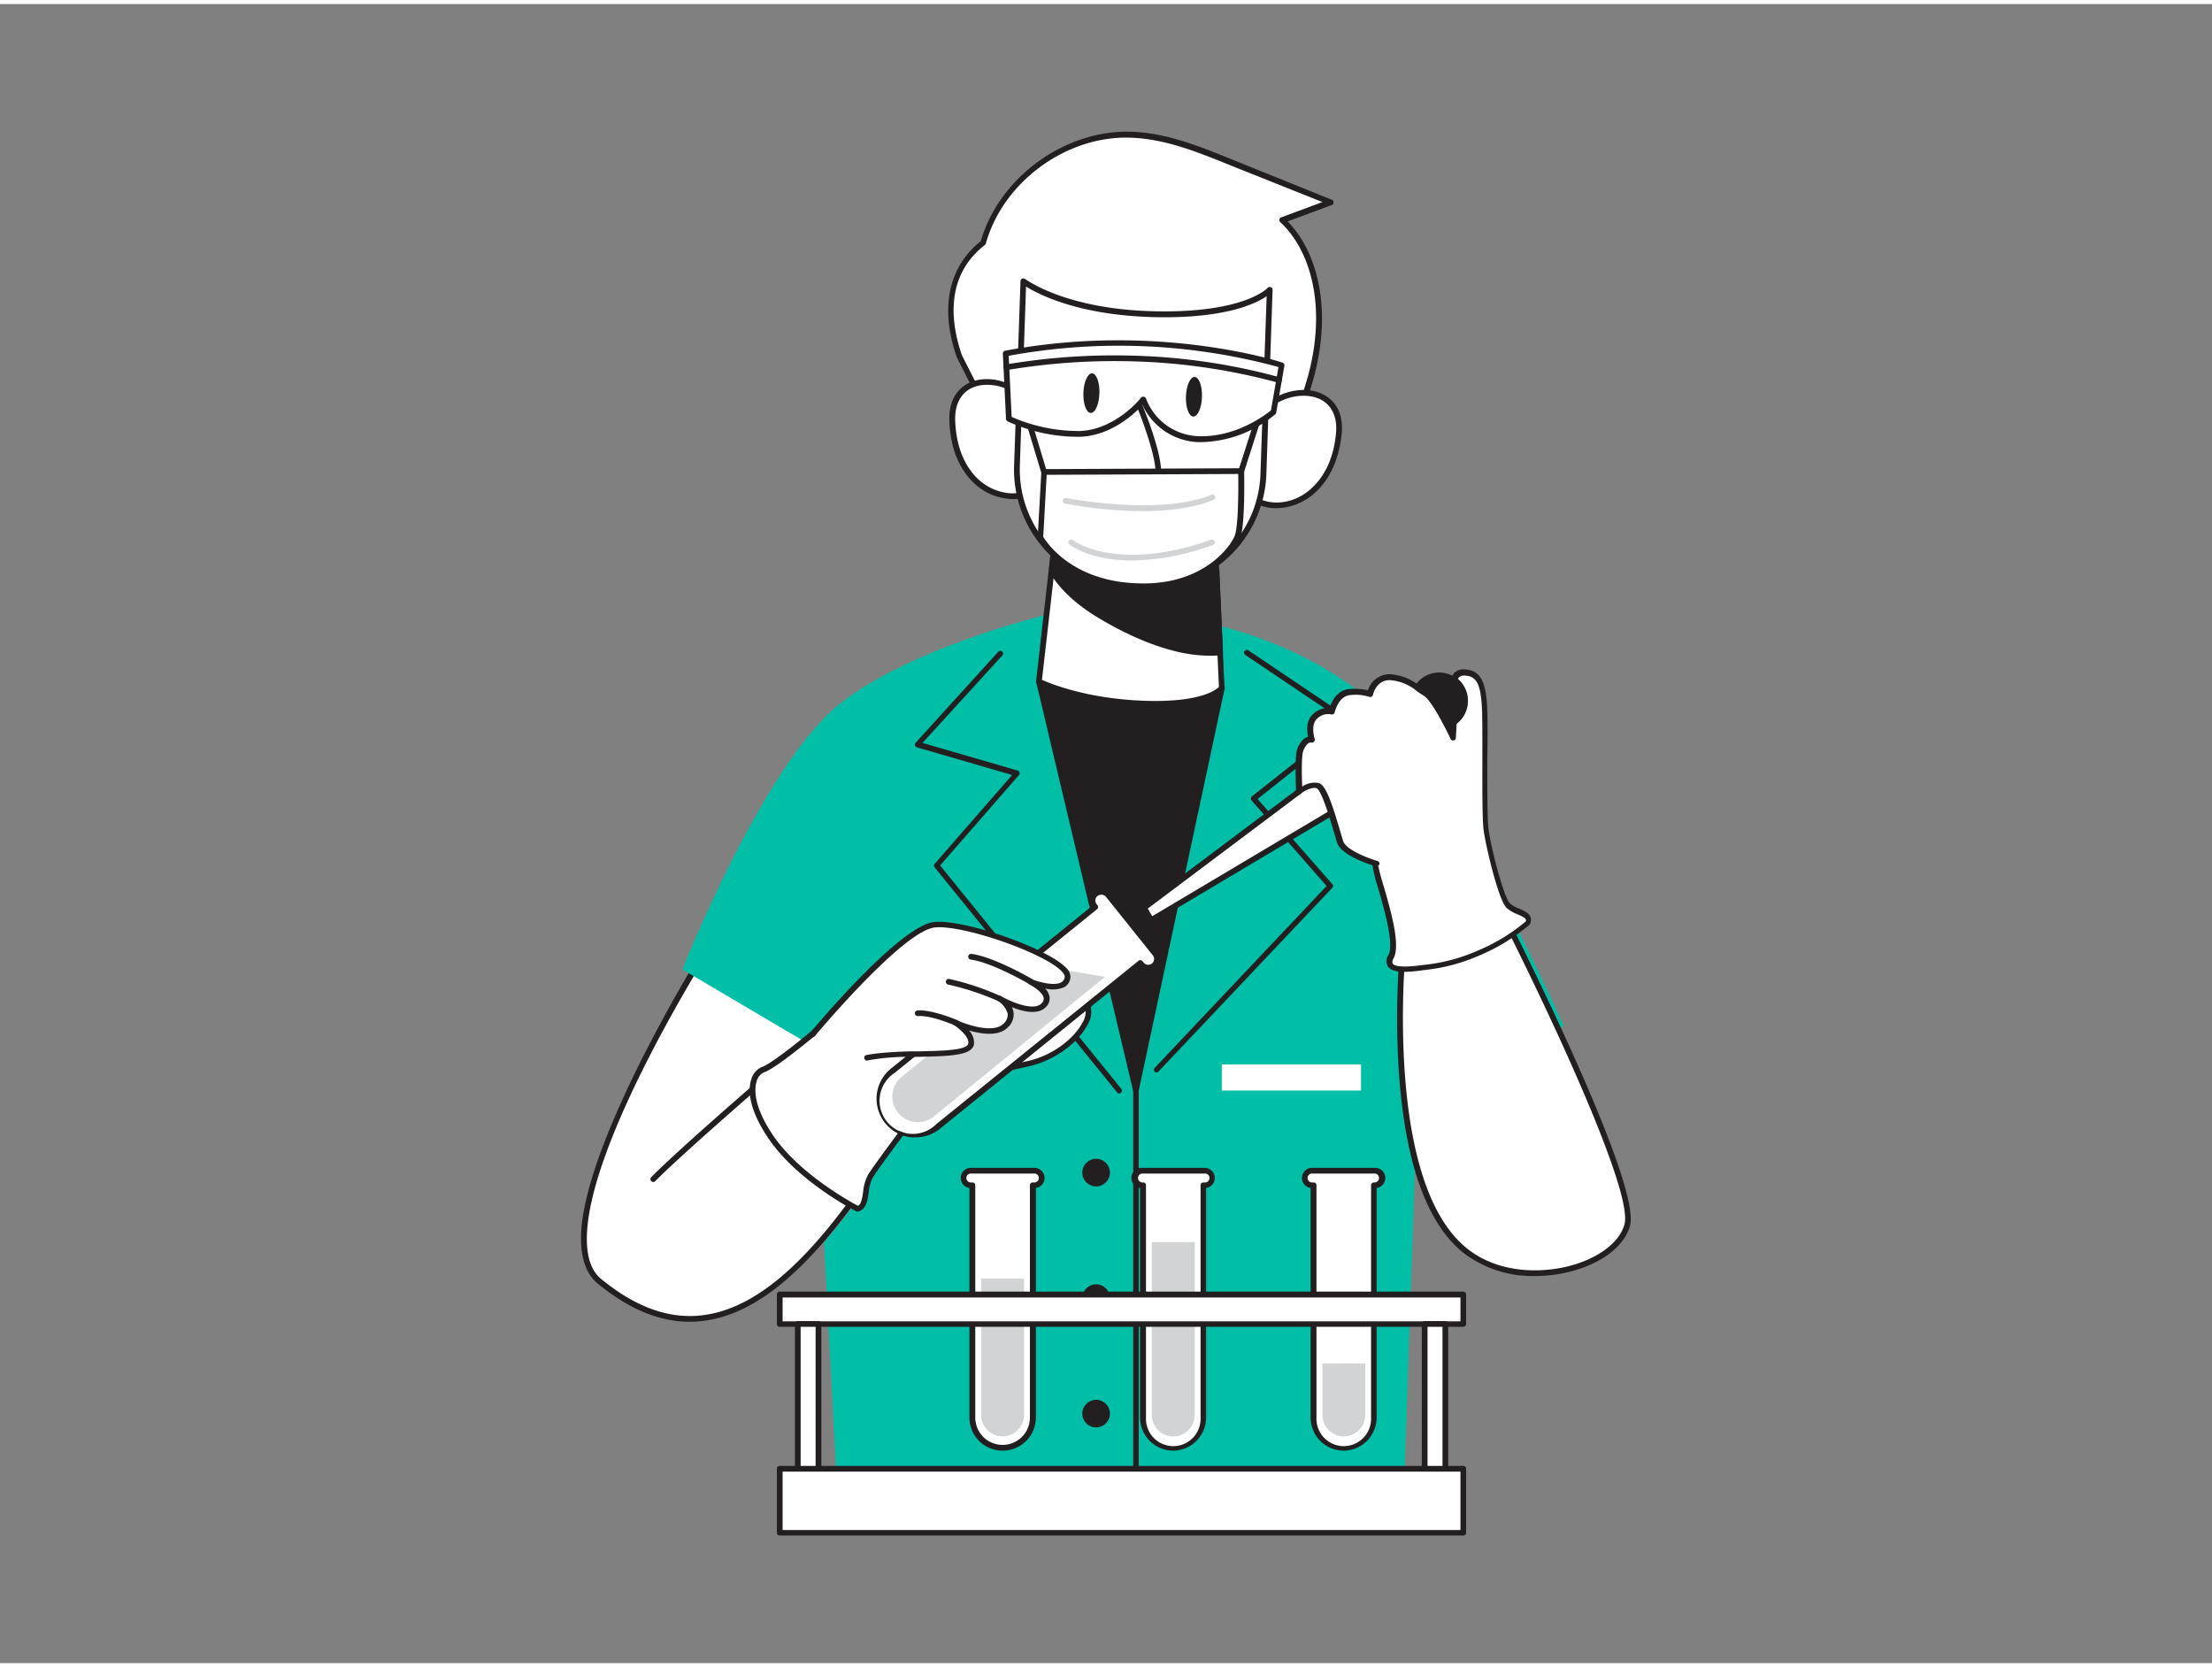 <svg xmlns="http://www.w3.org/2000/svg" viewBox="0 0 400 300" width="406" height="306" class="illustration styles_illustrationTablet__1DWOa"><rect x="0" y="0" width="400" height="300" fill="#808080" stroke="none"/><g id="_357_laboratory_analyst_flatline" data-name="#357_laboratory_analyst_flatline"><path d="M133.27,162.6c-1,.59-38,57.64-24.82,68.39,18,14.66,33.53,4.6,50.59-21.66l-9.18-31.83Z" fill="#fff"></path><path d="M124.73,238.27c-5.48,0-11-2.27-16.61-6.88-2.3-1.87-3.3-5.15-3-9.75,1.38-19.15,26.48-58.66,27.85-59.48a.51.51,0,0,1,.61.05l16.59,14.9a.51.51,0,0,1,.15.24l9.19,31.84a.52.52,0,0,1-.06.42c-11.59,17.82-21.63,26.85-31.61,28.41A19.55,19.55,0,0,1,124.73,238.27Zm8.59-74.93c-3.11,4.2-28,43.16-27.18,60.82.14,3,1,5.12,2.63,6.43,6.5,5.29,12.7,7.39,18.94,6.41,9.63-1.51,19.42-10.33,30.77-27.75l-9.08-31.47Z" fill="#231f20"></path><path d="M118.13,213a.51.51,0,0,1-.36-.15.52.52,0,0,1,0-.73c5.2-5.31,23.08-20.68,23.26-20.84a.52.52,0,1,1,.67.79c-.18.15-18,15.49-23.2,20.77A.49.49,0,0,1,118.13,213Z" fill="#231f20"></path><path d="M192.64,109.56s-27,6-40.81,17-28.44,48-28.44,48l30.86,18.21,0,24.69-5.23,6.5,2.49,47.18H253.8l2.48-72.9,26.49-13.45s-18.38-40.7-29.53-53.5S221,108.58,192.64,109.56Z" fill="#00BFA6"></path><path d="M202.4,197a.5.5,0,0,1-.38-.19l-33-40.7a.49.49,0,0,1,0-.64l14-16.07-17.22-5a.51.51,0,0,1-.23-.82l15-16.52a.5.5,0,0,1,.73.67L166.82,133.6l17.21,5a.49.49,0,0,1,.33.34.5.5,0,0,1-.1.47L170,155.76l32.76,40.39a.5.5,0,0,1-.07.7A.54.54,0,0,1,202.4,197Z" fill="#231f20"></path><path d="M209.15,193.2a.45.45,0,0,1-.34-.14.49.49,0,0,1,0-.7l31.08-32.89L226.32,144a.49.49,0,0,1-.12-.37.52.52,0,0,1,.18-.35l16.92-13.4-18.07-12.16a.5.5,0,1,1,.55-.83l18.64,12.55a.44.44,0,0,1,.22.39.49.49,0,0,1-.18.41l-17.05,13.5,13.51,15.39a.5.5,0,0,1,0,.67L209.51,193A.48.48,0,0,1,209.15,193.2Z" fill="#231f20"></path><path d="M187.87,122.5l17.54,74,15.53-72.81S199.4,124.93,187.87,122.5Z" fill="#231f20"></path><path d="M205.41,197a.49.49,0,0,1-.48-.38l-17.55-74a.49.49,0,0,1,.13-.46A.52.52,0,0,1,188,122c11.34,2.39,32.73,1.15,32.94,1.14a.55.55,0,0,1,.41.17.52.52,0,0,1,.11.43L205.9,196.56a.5.5,0,0,1-.48.4Zm-16.88-73.82,16.86,71.05,14.93-70C216.71,124.36,199,125.13,188.53,123.14Z" fill="#231f20"></path><path d="M234.13,75.33c5-10.93,7.26-27.48-2.29-36.26l8.71-3.23-18.26-7.37c-5.65-2.28-11.44-4.6-17.53-4.86-12-.52-23.74,8-27,19.55-6.7,5.22-6.83,13.11-4.38,20.35.39,1.14,9.48,17.46,6.59,17.28,8.42.52,16.91,1.24,25.4,1.11C212.14,81.8,230.53,83.28,234.13,75.33Z" fill="#fff"></path><path d="M212.3,82.46c-1.28,0-2.51,0-3.63,0s-2.37,0-3.27,0c-6.89.1-13.86-.36-20.6-.8L180,81.31h0a.51.51,0,0,1-.48-.55.49.49,0,0,1,.54-.48h0c.49-.76-1.48-5.52-5.88-14.11-.76-1.5-1.14-2.23-1.23-2.5-3-8.79-1.41-16.18,4.41-20.81,3.36-11.62,15.37-20.28,27.46-19.77,6.25.27,12.07,2.62,17.7,4.9l18.26,7.37a.52.52,0,0,1,0,1l-7.94,2.94c6.32,6.43,9.25,19.9,1.82,36.27h0C231.77,81.78,220.72,82.46,212.3,82.46Zm-6.1-1.08,2.48,0c7.69.1,22,.29,25-6.28h0c7.45-16.42,4.27-29.74-2.17-35.67a.49.49,0,0,1-.16-.48.49.49,0,0,1,.33-.38l7.46-2.77L222.1,29c-5.55-2.25-11.29-4.56-17.36-4.83C193.09,23.6,181.43,32,178.27,43.3a.48.48,0,0,1-.18.26c-7.13,5.57-6.22,13.83-4.2,19.78.07.21.58,1.2,1.17,2.36,3.94,7.69,6.23,12.69,6,14.64l3.83.25c6.72.44,13.67.9,20.51.79Zm27.93-6h0Z" fill="#231f20"></path><path d="M226.11,77.88c1.79-9.13,17.11-10.86,16-.06a16,16,0,0,1-4.41,10c-2.71,2.56-7,3.68-10.31,2" fill="#fff"></path><path d="M230.83,91.16a8.33,8.33,0,0,1-3.69-.82.52.52,0,0,1,.46-.93c3,1.46,7,.66,9.72-2,3-2.82,4-6.83,4.26-9.7.39-3.76-1.36-6.3-4.69-6.8-4.1-.61-9.31,2.12-10.27,7a.52.52,0,0,1-.61.41.53.53,0,0,1-.41-.61c1.08-5.47,6.9-8.52,11.44-7.84,3.05.46,6.11,2.78,5.57,7.93-.32,3-1.37,7.3-4.58,10.34A10.61,10.61,0,0,1,230.83,91.16Z" fill="#231f20"></path><path d="M188.13,76.56c-1.16-9.23-16.32-12-15.95-1.17a16,16,0,0,0,3.72,10.3c2.51,2.75,6.68,4.16,10.14,2.75" fill="#fff"></path><path d="M183.13,89.51A10.5,10.5,0,0,1,175.52,86c-3-3.26-3.74-7.58-3.85-10.63-.18-5.18,3-7.28,6.1-7.53,4.59-.35,10.18,3.08,10.87,8.62a.52.52,0,0,1-1,.13c-.61-5-5.63-8.06-9.76-7.72-3.36.27-5.28,2.68-5.15,6.46.1,2.88.8,6.95,3.58,10,2.56,2.8,6.49,3.87,9.56,2.62a.52.52,0,1,1,.39,1A8.18,8.18,0,0,1,183.13,89.51Z" fill="#231f20"></path><path d="M187.87,122.5s7,3.58,19,4,14-2.85,14-2.85l-.29-6.44-.66-15-.63-14-27.47-1-1.31,11.38-.41,3.69Z" fill="#fff"></path><path d="M208.94,127.05c-.65,0-1.33,0-2.05,0-12-.42-19-3.9-19.26-4.05a.53.53,0,0,1-.28-.52l4-35.2a.51.51,0,0,1,.53-.45l27.47.95a.5.5,0,0,1,.49.49l1.59,35.39a.61.61,0,0,1-.08.3C221.29,124.05,219.32,127.05,208.94,127.05Zm-20.52-4.86c1.5.68,8.15,3.43,18.51,3.79,10.16.35,13-2,13.49-2.51l-1.56-34.72-26.51-.92Z" fill="#231f20"></path><path d="M190.17,102.37c2,3.41,5.3,6.14,8.75,8.22,5.8,3.48,14.52,7.46,21.73,6.62l-.66-15a67.2,67.2,0,0,1-15.84-.44c-4.62-.57-9.38-1.19-13.57-3.12Z" fill="#231f20"></path><path d="M218.6,117.82c-7.41,0-15.53-4.16-19.93-6.8-4.17-2.51-7.17-5.34-8.93-8.4a.56.56,0,0,1-.06-.31l.4-3.69a.51.51,0,0,1,.25-.38.53.53,0,0,1,.46,0c4.24,2,9.12,2.56,13.42,3.08a66.3,66.3,0,0,0,15.73.45.48.48,0,0,1,.37.11.5.5,0,0,1,.18.36l.66,15a.49.49,0,0,1-.44.51A18.39,18.39,0,0,1,218.6,117.82Zm-27.91-15.56a23.81,23.81,0,0,0,8.49,7.9c4.62,2.78,13.41,7.26,20.95,6.6l-.61-14a67.93,67.93,0,0,1-15.44-.5c-4.16-.51-8.86-1.08-13.08-2.88Z" fill="#231f20"></path><path d="M204.22,105.22l2.45.08A21.06,21.06,0,0,0,228.45,85l1.16-33.32s-4.16,4.74-20.8,4.4-23.75-6-23.75-6L183.9,83.44A21.07,21.07,0,0,0,204.22,105.22Z" fill="#fff"></path><path d="M207.41,105.83h-.76l-2.45-.09a21.57,21.57,0,0,1-20.82-22.31l1.16-33.33a.52.52,0,0,1,.3-.45.51.51,0,0,1,.54.07c.07,0,7.2,5.49,23.44,5.83s20.36-4.18,20.4-4.23a.53.53,0,0,1,.58-.13.51.51,0,0,1,.32.49L229,85A21.61,21.61,0,0,1,207.41,105.83ZM185.54,51.07l-1.12,32.38a20.56,20.56,0,0,0,19.82,21.25h0l2.45.09A20.53,20.53,0,0,0,227.93,85l1.12-32.18c-2,1.38-7.54,4.06-20.25,3.79C195.09,56.29,187.83,52.51,185.54,51.07Z" fill="#231f20"></path><path d="M206.66,86.86a35,35,0,0,1-4.33-.28.52.52,0,0,1-.44-.59.53.53,0,0,1,.59-.44,31.22,31.22,0,0,0,6,.21.28.28,0,0,0,.26-.16c.92-1.48-1.4-8.5-3.07-12.58a.51.51,0,0,1,.28-.67.52.52,0,0,1,.67.28c.76,1.84,4.46,11.16,3,13.51a1.29,1.29,0,0,1-1.06.65C207.91,86.84,207.27,86.86,206.66,86.86Z" fill="#231f20"></path><path d="M188.79,84.6l-.66,11.84s4.64,9.06,19.12,8.83c10.76-.16,15.54-6.67,16.47-8.83s.71-12,.71-12Z" fill="#fff"></path><path d="M206.71,105.79c-14.2,0-18.85-8.73-19-9.11a.49.49,0,0,1-.06-.27l.66-11.84a.52.52,0,0,1,.52-.48l35.64-.16h0a.51.51,0,0,1,.51.51c0,.4.22,10-.74,12.21-1.08,2.48-6.21,9-16.94,9.14Zm-18.06-9.47c.6,1,5.39,8.44,18.08,8.44h.51c10.19-.16,15-6.21,16-8.52.69-1.59.72-8.25.67-11.27l-34.64.15Z" fill="#231f20"></path><path d="M204.69,100.62c-7.53,0-11.08-2.73-11.3-2.91a.5.5,0,0,1-.08-.7.52.52,0,0,1,.71-.08c.07.06,7.87,6,25-.08a.5.5,0,0,1,.34.94A44.16,44.16,0,0,1,204.69,100.62Z" fill="#d1d3d4"></path><path d="M206.58,91.68a78.36,78.36,0,0,1-14-1.36.5.5,0,0,1,.2-1c.17,0,16.71,3.31,26.28-.59a.5.5,0,0,1,.38.93C215.65,91.2,211,91.68,206.58,91.68Z" fill="#d1d3d4"></path><path d="M188.79,85.12a.51.51,0,0,1-.49-.37l-4.91-16.23a.52.52,0,0,1,.35-.64.51.51,0,0,1,.64.34l4.9,16.23a.52.52,0,0,1-.34.65Z" fill="#231f20"></path><path d="M224.43,85a.44.44,0,0,1-.16,0,.52.52,0,0,1-.33-.65l4.53-14.09a.52.52,0,0,1,1,.32l-4.53,14.09A.5.5,0,0,1,224.43,85Z" fill="#231f20"></path><path d="M231.75,65.3s-22-7.38-49.88-2.13L182.44,75a30.49,30.49,0,0,0,12.88,2.72c6.73-.26,11.43-6.17,11.43-6.17a11.12,11.12,0,0,0,10.06,7.14c7.72.24,13.46-4.91,13.46-4.91Z" fill="#fff"></path><path d="M217.35,79.21h-.56a11.59,11.59,0,0,1-10.19-6.71c-1.45,1.58-5.64,5.52-11.26,5.74a30.74,30.74,0,0,1-13.13-2.78.51.51,0,0,1-.29-.44l-.57-11.81a.51.51,0,0,1,.42-.53c27.71-5.22,49.92,2.07,50.14,2.15a.52.52,0,0,1,.35.57l-1.48,8.47a.56.56,0,0,1-.16.29A21.62,21.62,0,0,1,217.35,79.21ZM206.75,71h.09a.55.55,0,0,1,.4.34,10.51,10.51,0,0,0,9.59,6.8c6.8.19,12.07-3.93,13-4.67l1.36-7.84A110,110,0,0,0,182.4,63.6l.54,11.05A30.2,30.2,0,0,0,195.3,77.2c6.42-.26,11-5.92,11-6A.51.51,0,0,1,206.75,71Z" fill="#231f20"></path><ellipse cx="215.91" cy="71" rx="3.58" ry="1.45" transform="translate(137.45 284.32) rotate(-88.01)" fill="#231f20"></ellipse><ellipse cx="197.36" cy="70.36" rx="3.58" ry="1.45" transform="translate(120.19 265.15) rotate(-88.01)" fill="#231f20"></ellipse><path d="M231.29,68.47l-.15,0a110.68,110.68,0,0,0-25.74-3.85,117.47,117.47,0,0,0-23.31,1.56.53.53,0,0,1-.61-.41.5.5,0,0,1,.4-.6,117.93,117.93,0,0,1,23.54-1.58,110.81,110.81,0,0,1,26,3.9.51.51,0,0,1,.34.64A.52.52,0,0,1,231.29,68.47Z" fill="#231f20"></path><path d="M155.11,217.86s-10.34-5.25-15.59-12.8-3.45-11.7-1.48-12.36,8.9-6.43,8.9-6.43S162,172.16,167.62,171s15.92,8.2,19.69,9,8-2.13,9.35,1-3.94,9.25-11.16,10.7a167.65,167.65,0,0,0-16.57,4.56S159,209.33,157.41,212C156.2,213.9,157,217.37,155.11,217.86Z" fill="#fff"></path><path d="M155.11,218.38a.46.46,0,0,1-.23-.06c-.43-.21-10.52-5.39-15.78-13-4-5.81-3.77-9.3-3.25-10.87a3.44,3.44,0,0,1,2-2.28c1.54-.51,6.83-4.75,8.73-6.34.6-.56,15.25-14.2,20.9-15.37,3.73-.77,9.33,2.81,13.82,5.68,2.46,1.58,4.79,3.07,6.09,3.35a11.53,11.53,0,0,0,4.33-.2c2.18-.38,4.44-.77,5.39,1.49a4.57,4.57,0,0,1-.51,3.89c-1.52,2.86-5.61,6.43-11,7.51a164.73,164.73,0,0,0-16.36,4.5c-1,1.36-9.89,13.07-11.41,15.51a7.21,7.21,0,0,0-.74,2.72c-.23,1.49-.46,3-1.86,3.41Zm13.53-47a4.56,4.56,0,0,0-.92.09c-5.37,1.11-20.27,15-20.42,15.13-.31.26-7.05,5.87-9.09,6.55a2.39,2.39,0,0,0-1.38,1.63c-.37,1.11-.81,4.31,3.11,10,4.73,6.79,13.76,11.76,15.21,12.53.55-.28.73-1.16.93-2.51a8.25,8.25,0,0,1,.89-3.11c1.63-2.61,11.15-15.18,11.55-15.71a.45.45,0,0,1,.25-.18,168.88,168.88,0,0,1,16.63-4.58c5.09-1,8.91-4.33,10.32-7a3.68,3.68,0,0,0,.47-3c-.6-1.43-1.94-1.27-4.26-.87a12.46,12.46,0,0,1-4.73.19c-1.48-.33-3.77-1.79-6.43-3.49C176.82,174.52,172,171.42,168.64,171.42Z" fill="#231f20"></path><path d="M208.8,171.56l-8.45-10.45a1.57,1.57,0,1,0-2.44,2l.15.18-36.61,29.61A6.48,6.48,0,0,0,169.6,203l36.61-29.61.15.18a1.57,1.57,0,1,0,2.44-2Z" fill="#fff"></path><path d="M165.54,204.92a6.28,6.28,0,0,1-.75,0,6.92,6.92,0,0,1-4.71-2.56,7,7,0,0,1,1-9.84l36.23-29.3a2.08,2.08,0,0,1,2-3.15,2,2,0,0,1,1.4.76l8.45,10.44h0a2.09,2.09,0,0,1-3,2.84l-36.22,29.29A7,7,0,0,1,165.54,204.92Zm33.59-43.87a1.05,1.05,0,0,0-.82,1.72l.15.18a.55.55,0,0,1,.11.38.47.47,0,0,1-.19.34l-36.61,29.61a6,6,0,1,0,7.51,9.28L205.88,173a.52.52,0,0,1,.73.08l.15.18a1.06,1.06,0,1,0,1.64-1.33h0L200,161.44a1.06,1.06,0,0,0-.71-.39Z" fill="#231f20"></path><path d="M162.39,200.46h0a4.61,4.61,0,0,1,.68-6.49l24.8-20.12,11.94,2.06-30.93,25.24A4.62,4.62,0,0,1,162.39,200.46Z" fill="#d1d3d4"></path><path d="M156.79,190.53s1.8-.49,7.88-.65,10.61-.08,10.93-1.89-2.81-3.86-2.81-3.86,6.64,3.12,9.1.5-1.14-4.84-1.14-4.84,5.87,3.37,7.95,1.23-2.38-4.3-2.38-4.3,6.24,2.49,6.73-.79-17.88-10-24-9.52-22.16,19.86-22.16,19.86" fill="#fff"></path><path d="M156.79,191.05a.51.51,0,0,1-.14-1c.08,0,1.94-.51,8-.68l1.7,0c4.38-.1,8.52-.2,8.75-1.42s-1.85-2.85-2.59-3.33a.52.52,0,0,1-.17-.69.51.51,0,0,1,.67-.21c1.75.82,6.7,2.53,8.51.6a2.13,2.13,0,0,0,.7-1.76,4,4,0,0,0-1.74-2.28.53.53,0,0,1-.18-.71.52.52,0,0,1,.7-.18c1.54.88,5.85,2.84,7.33,1.32a1.15,1.15,0,0,0,.4-1c-.19-1.06-2-2.14-2.63-2.46a.52.52,0,0,1-.25-.67.52.52,0,0,1,.67-.27c1,.42,4.07,1.34,5.4.58a1.24,1.24,0,0,0,.62-1c0-.22-.14-.55-.49-.93-3.12-3.34-17.68-8.44-22.91-8-5.79.47-21.64,19.48-21.8,19.67a.51.51,0,0,1-.73.06.5.5,0,0,1-.06-.72c.66-.8,16.29-19.54,22.5-20,5.54-.43,20.42,4.76,23.75,8.32a2.19,2.19,0,0,1,.76,1.79,2.26,2.26,0,0,1-1.13,1.7A5.38,5.38,0,0,1,189,178a3,3,0,0,1,.78,1.46,2.12,2.12,0,0,1-.67,1.92c-1.42,1.46-4.12.82-6.13,0a3,3,0,0,1,.31,1,3.15,3.15,0,0,1-1,2.61c-1.64,1.75-4.8,1.27-7.07.6a3.2,3.2,0,0,1,.91,2.5c-.37,2-4.1,2.14-9.74,2.27l-1.69,0a42.72,42.72,0,0,0-7.76.64Z" fill="#231f20"></path><path d="M172.79,184.65a.52.52,0,0,1-.21,0S168.33,182.8,166,183a.53.53,0,0,1-.56-.47.52.52,0,0,1,.48-.56c2.56-.18,6.87,1.63,7.05,1.71a.52.52,0,0,1,.27.68A.51.51,0,0,1,172.79,184.65Z" fill="#231f20"></path><path d="M180.75,180.3a.49.49,0,0,1-.21,0,48.27,48.27,0,0,0-9.07-3,.52.52,0,0,1-.42-.6.5.5,0,0,1,.59-.42,47.79,47.79,0,0,1,9.32,3.11.52.52,0,0,1,.26.68A.52.52,0,0,1,180.75,180.3Z" fill="#231f20"></path><path d="M186.32,177.23a.54.54,0,0,1-.26-.07c-.06,0-6.63-3.86-10.52-4.38a.52.52,0,0,1-.45-.58.52.52,0,0,1,.58-.45c4.1.56,10.64,4.36,10.92,4.52a.52.52,0,0,1-.27,1Z" fill="#231f20"></path><path d="M253.8,169.41s-4.67,43.33,11.17,56c9.84,7.88,27.1,3.28,29.29-4.59s-23.07-57.4-23.07-57.4Z" fill="#fff"></path><path d="M277.58,230a20.57,20.57,0,0,1-12.94-4.18c-6.68-5.35-10.62-16.5-11.71-33.13a153.53,153.53,0,0,1,.35-23.34.52.52,0,0,1,.35-.43l17.39-6a.52.52,0,0,1,.63.26c1,2,25.32,49.79,23.1,57.77-.92,3.31-4.42,6.25-9.37,7.84A25.65,25.65,0,0,1,277.58,230Zm-23.3-60.21c-.38,4-3.71,43.44,11,55.22,6,4.84,14.43,4.54,19.77,2.81,4.62-1.49,7.87-4.16,8.7-7.14,1.68-6-14.08-39.43-22.83-56.62Z" fill="#231f20"></path><path d="M234.88,142.4l-28,21,1.31,2.23L244,144.37s1.28-6.73-2.72-6.89S234.88,142.4,234.88,142.4Z" fill="#fff"></path><path d="M208.18,166.16h-.13a.55.55,0,0,1-.32-.24l-1.31-2.23a.52.52,0,0,1,.14-.67l27.91-20.95c.41-.82,2.78-5.26,6.78-5.1a3.05,3.05,0,0,1,2.37,1.16c1.63,2.06.87,6.17.84,6.35a.51.51,0,0,1-.25.34l-35.77,21.28A.48.48,0,0,1,208.18,166.16Zm-.63-2.6.81,1.38,35.12-20.89c.13-.84.48-3.84-.67-5.29a2,2,0,0,0-1.6-.77c-3.64-.12-5.84,4.57-5.86,4.62a.53.53,0,0,1-.16.2Zm27.33-21.16h0Z" fill="#231f20"></path><path d="M276.34,166.07a34,34,0,0,1-8.95,5.46,32.09,32.09,0,0,1-9.52,2.58c-1.52.16-8.1,1.34-6.33-1.93s-3.81-17.17-2.69-16.79c0,0-5.83-1.71-6.57-3.93s-2.59-9.71-4.07-10.17-3.33,1.11-3.33,1.11-.18-4.35,0-6.39,1.3-3.23,2.31-3c0,0-.92-2.77.56-4.16a3.32,3.32,0,0,1,3.05-.93s.74-3.42,3.42-3.51,3.52.37,3.52.37.65-3,3.51-3,4.63,1.75,6.48,2.86,5,8,5,8,.27-4.26.18-7-.37-4.81,2.13-4.63,3.24,2.22,3.42,6.94-.14,18.27.28,21.46,2.72,12.43,4,13.69S277,164.29,276.34,166.07Z" fill="#fff"></path><path d="M254.05,175c-1.4,0-2.57-.23-3.08-1a1.9,1.9,0,0,1,.11-2.05c1.06-1.95-.78-8.35-1.89-12.17a25.22,25.22,0,0,1-1-4.05c-1.54-.5-5.71-2-6.4-4.1-.15-.45-.35-1.14-.58-1.93-.62-2.09-2.24-7.63-3.15-7.91s-2.39.62-2.85,1a.51.51,0,0,1-.54.08.5.5,0,0,1-.3-.45c0-.18-.19-4.41,0-6.45a4.35,4.35,0,0,1,1.44-3.12,1.92,1.92,0,0,1,.73-.36c-.21-1-.39-2.9.86-4.07a3.94,3.94,0,0,1,3-1.13c.33-1,1.35-3.36,3.78-3.45a12,12,0,0,1,3.19.23,4.14,4.14,0,0,1,3.85-2.9h0a9.41,9.41,0,0,1,5.52,2.15c.4.27.8.54,1.2.78,1.36.82,3.22,4.2,4.32,6.37.06-1.47.13-3.46.08-5l0-.6c-.07-1.79-.12-3.2.71-4a2.46,2.46,0,0,1,2-.55c3,.22,3.72,2.89,3.9,7.43.07,1.92.06,5.28,0,8.83,0,5,0,10.72.22,12.58.46,3.54,2.77,12.33,3.83,13.4a5.41,5.41,0,0,0,1.7,1c1.12.49,2.65,1.15,2,2.73a.66.66,0,0,1-.14.2A34.28,34.28,0,0,1,267.6,172a33,33,0,0,1-9.67,2.63l-.57.07A27.82,27.82,0,0,1,254.05,175Zm-4.83-19.22a36.33,36.33,0,0,0,1,3.73c1.29,4.49,3.06,10.63,1.8,13-.17.31-.33.73-.17,1,.61.88,4.22.42,5.41.26l.59-.07a32,32,0,0,0,9.37-2.54,33.43,33.43,0,0,0,8.7-5.29c.13-.46-.19-.72-1.52-1.29a6.14,6.14,0,0,1-2-1.19c-1.45-1.47-3.75-11.21-4.11-14-.25-1.93-.24-7.42-.23-12.72,0-3.54,0-6.89-.05-8.79-.19-4.73-.91-6.29-2.95-6.44a1.51,1.51,0,0,0-1.2.27c-.5.48-.45,1.75-.4,3.22l0,.6c.09,2.77-.19,7-.19,7.08a.51.51,0,0,1-1,.18c-.86-1.86-3.39-6.88-4.8-7.73-.41-.24-.82-.52-1.24-.81a8.46,8.46,0,0,0-4.94-2h0c-2.41,0-3,2.53-3,2.64a.5.5,0,0,1-.29.36.53.53,0,0,1-.46,0h0a8,8,0,0,0-3.25-.31c-2.25.08-2.93,3.08-2.93,3.11a.55.55,0,0,1-.24.34.54.54,0,0,1-.41.05,2.8,2.8,0,0,0-2.56.8c-1.22,1.15-.42,3.6-.42,3.63a.52.52,0,0,1-.58.67.85.85,0,0,0-.66.2,3.37,3.37,0,0,0-1,2.39c-.13,1.4-.08,4,0,5.37a3.92,3.92,0,0,1,3-.64c1.21.38,2.24,3.2,3.83,8.61.23.78.42,1.45.57,1.9.54,1.61,4.68,3.14,6.22,3.59h0a.5.5,0,0,1,.33.64A.55.55,0,0,1,249.22,155.75Zm27.12,10.32h0Z" fill="#231f20"></path><path d="M265,126a4.66,4.66,0,0,1-2.1,3.91c0-1.39.09-3.07,0-4.41a15.12,15.12,0,0,1,.07-3.32A4.66,4.66,0,0,1,265,126Z" fill="#fff"></path><path d="M262.87,130.38a.51.51,0,0,1-.25-.06.55.55,0,0,1-.27-.47c0-1.43.09-3.07,0-4.37l0-.53a11.3,11.3,0,0,1,.1-2.93.51.51,0,0,1,.32-.36.51.51,0,0,1,.48.06,5.2,5.2,0,0,1-.13,8.58A.46.46,0,0,1,262.87,130.38Zm.51-7.21c0,.51,0,1.1,0,1.74l0,.54c0,1,0,2.14,0,3.26a4.18,4.18,0,0,0,0-5.54Z" fill="#231f20"></path><path d="M265,126a4.66,4.66,0,0,1-2.1,3.91,4.82,4.82,0,0,1-1.17.55c-1.07-2.11-2.78-5.17-4-5.88-.48-.29-1-.63-1.45-1A4.67,4.67,0,0,1,265,126Z" fill="#231f20"></path><path d="M261.7,130.91a.49.49,0,0,1-.44-.27c-1.58-3.11-3-5.18-3.79-5.67-.34-.21-.68-.44-1-.68L256,124a.51.51,0,0,1-.16-.67,5.17,5.17,0,1,1,7.29,7,4.89,4.89,0,0,1-1.29.61A.39.39,0,0,1,261.7,130.91ZM257,123.45l0,0c.33.23.66.45,1,.65,1.2.72,2.78,3.4,3.95,5.68a3.82,3.82,0,0,0,.66-.35,4.17,4.17,0,1,0-5.63-6Z" fill="#231f20"></path><rect x="220.94" y="191.74" width="25.18" height="4.72" fill="#fff"></rect><circle cx="198.21" cy="211.3" r="2.5" fill="#231f20"></circle><circle cx="198.21" cy="234" r="2.5" fill="#231f20"></circle><circle cx="198.21" cy="254.88" r="2.5" fill="#231f20"></circle><path d="M205.41,269.28a.49.49,0,0,1-.49-.49V196.46a.5.5,0,1,1,1,0v72.33A.49.49,0,0,1,205.41,269.28Z" fill="#231f20"></path><path d="M187,211h-11.3a1.33,1.33,0,0,0,0,2.65h.2v42a5.45,5.45,0,1,0,10.9,0v-42h.2a1.33,1.33,0,0,0,0-2.65Z" fill="#fff"></path><path d="M181.3,261.58a6,6,0,0,1-6-6V214.08a1.83,1.83,0,0,1,.32-3.64H187a1.83,1.83,0,0,1,.32,3.64v41.53A6,6,0,0,1,181.3,261.58Zm-5.65-50.11a.81.81,0,1,0,0,1.61h.2a.51.51,0,0,1,.51.52v42a4.94,4.94,0,1,0,9.88,0v-42a.51.51,0,0,1,.51-.52h.2a.81.81,0,1,0,0-1.61Z" fill="#231f20"></path><path d="M177.42,230.47v24.65A3.89,3.89,0,0,0,181.3,259h0a3.89,3.89,0,0,0,3.88-3.89V230.47Z" fill="#d1d3d4"></path><path d="M217.81,211h-11.3a1.33,1.33,0,0,0,0,2.65h.2v42a5.46,5.46,0,0,0,10.91,0v-42h.19a1.33,1.33,0,1,0,0-2.65Z" fill="#fff"></path><path d="M212.16,261.58a6,6,0,0,1-6-6V214.08a1.83,1.83,0,0,1,.32-3.64h11.3a1.83,1.83,0,0,1,.32,3.64v41.53A6,6,0,0,1,212.16,261.58Zm-5.65-50.11a.81.81,0,0,0,0,1.61h.2a.52.52,0,0,1,.52.52v42a4.94,4.94,0,1,0,9.87,0v-42a.52.52,0,0,1,.52-.52h.19a.81.81,0,1,0,0-1.61Z" fill="#231f20"></path><path d="M208.28,223.87v31.25a3.89,3.89,0,0,0,3.88,3.89h0a3.89,3.89,0,0,0,3.89-3.89V223.87Z" fill="#d1d3d4"></path><path d="M248.68,211h-11.3a1.33,1.33,0,0,0,0,2.65h.19v42a5.46,5.46,0,0,0,10.91,0v-42h.2a1.33,1.33,0,0,0,0-2.65Z" fill="#fff"></path><path d="M243,261.58a6,6,0,0,1-6-6V214.08a1.83,1.83,0,0,1,.32-3.64h11.3a1.83,1.83,0,0,1,.32,3.64v41.53A6,6,0,0,1,243,261.58Zm-5.65-50.11a.81.81,0,1,0,0,1.61h.19a.52.52,0,0,1,.52.52v42a4.94,4.94,0,1,0,9.87,0v-42a.52.52,0,0,1,.52-.52h.2a.81.81,0,0,0,0-1.61Z" fill="#231f20"></path><path d="M239.14,245.83v9.29A3.89,3.89,0,0,0,243,259h0a3.89,3.89,0,0,0,3.88-3.89v-9.29Z" fill="#d1d3d4"></path><rect x="141.01" y="233.34" width="123.6" height="5.34" fill="#fff"></rect><path d="M264.61,239.19H141a.51.51,0,0,1-.52-.51v-5.34a.52.52,0,0,1,.52-.52h123.6a.52.52,0,0,1,.52.52v5.34A.51.51,0,0,1,264.61,239.19Zm-123.09-1H264.1v-4.31H141.52Z" fill="#231f20"></path><rect x="257.63" y="238.68" width="3.74" height="32.39" fill="#fff"></rect><path d="M261.37,271.59h-3.74a.52.52,0,0,1-.52-.52V238.68a.52.52,0,0,1,.52-.52h3.74a.51.51,0,0,1,.51.52v32.39A.51.51,0,0,1,261.37,271.59Zm-3.23-1h2.71V239.19h-2.71Z" fill="#231f20"></path><rect x="144.25" y="238.68" width="3.74" height="32.39" fill="#fff"></rect><path d="M148,271.59h-3.74a.51.51,0,0,1-.51-.52V238.68a.51.51,0,0,1,.51-.52H148a.52.52,0,0,1,.52.52v32.39A.52.52,0,0,1,148,271.59Zm-3.22-1h2.71V239.19h-2.71Z" fill="#231f20"></path><rect x="141.01" y="264.85" width="123.6" height="11.56" fill="#fff"></rect><path d="M264.61,276.93H141a.52.52,0,0,1-.52-.52V264.85a.51.51,0,0,1,.52-.51h123.6a.51.51,0,0,1,.52.51v11.56A.52.52,0,0,1,264.61,276.93Zm-123.09-1H264.1V265.37H141.52Z" fill="#231f20"></path></g></svg>